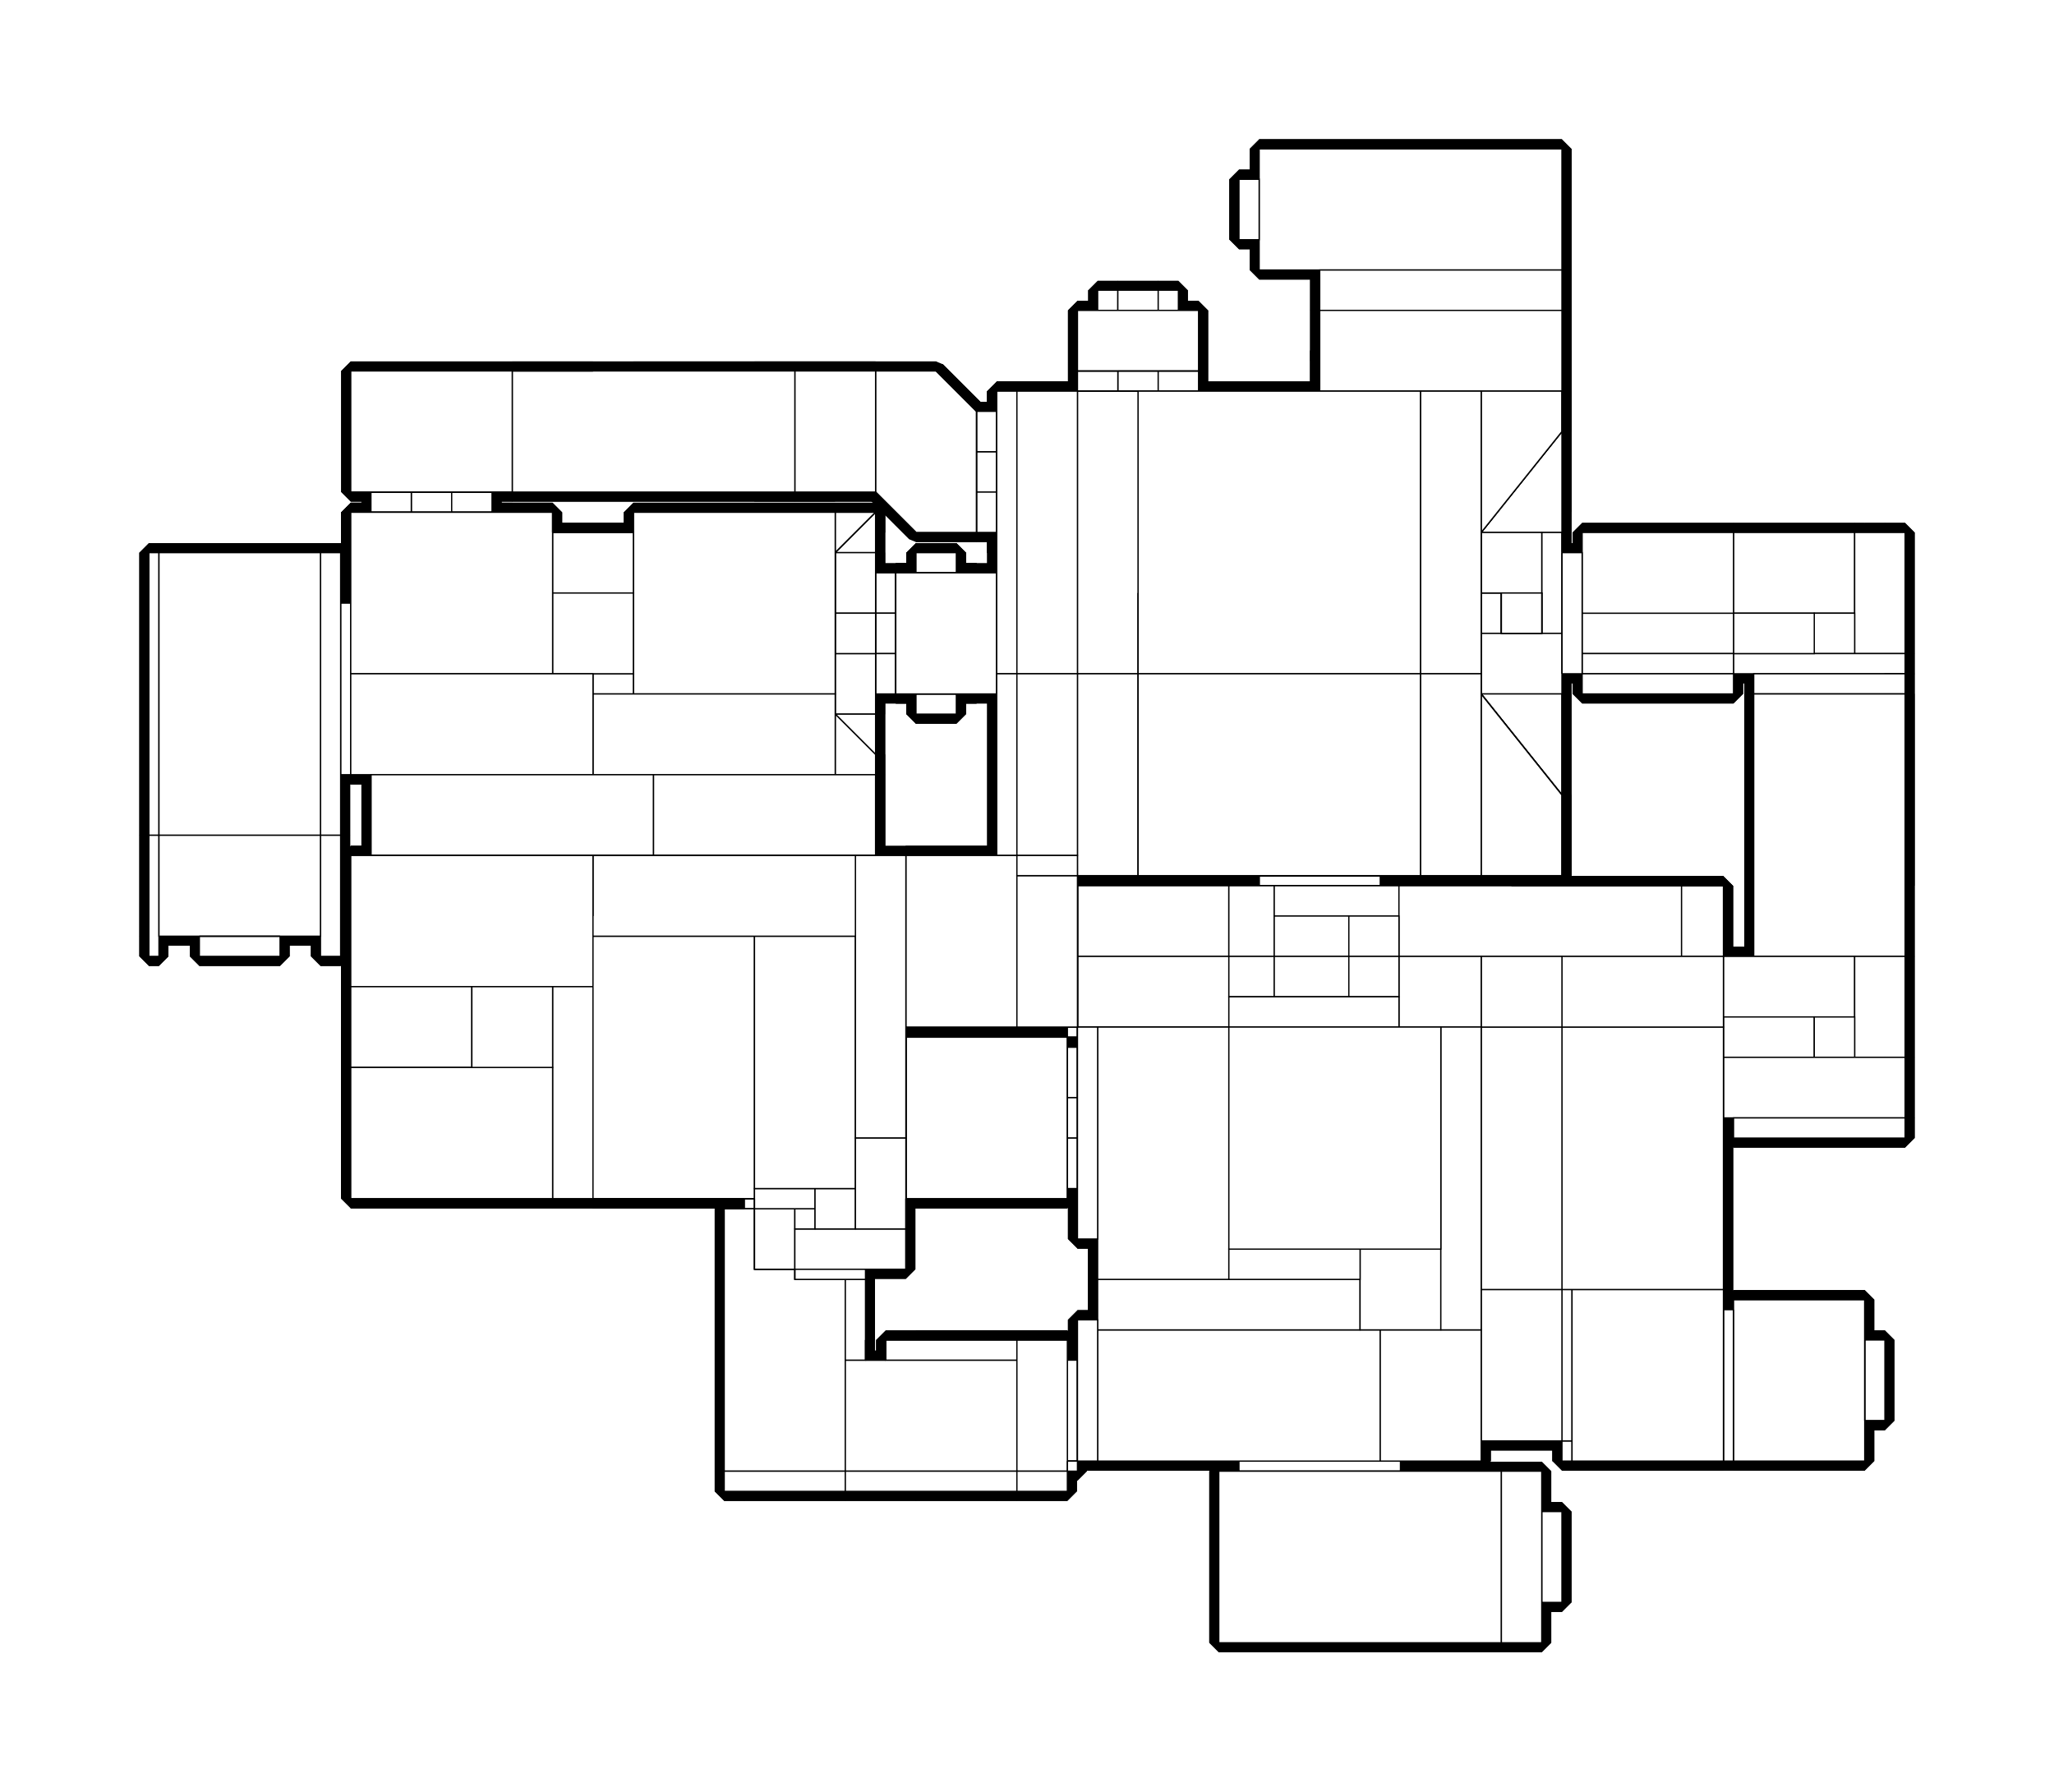 <?xml version="1.0" encoding="utf-8" ?>
<svg baseProfile="tiny" height="100%" version="1.2" viewBox="-1046.0 -470.0 1628.0 1420.0" width="100%" xmlns="http://www.w3.org/2000/svg" xmlns:ev="http://www.w3.org/2001/xml-events" xmlns:xlink="http://www.w3.org/1999/xlink"><defs><g id="bsp_ref"><polygon points="-328,408 -328,424 -336,424 -336,408" /><polygon points="-200,352 -200,360 -200,472 -200,480 -328,480 -328,432 -328,424 -328,408 -328,400 -328,352" /><polygon points="-200,480 -200,480 -328,480 -328,480" /><polygon points="144,832 176,832 176,832 144,832 -48,832 -48,832" /><polygon points="-256,696 -272,696 -272,696" /><polygon points="320,288 320,232 320,232 320,240 320,320 320,320" /><polygon points="32,688 -64,688 -192,688 -192,608 -192,576 -176.005,576 32,576" /><polygon points="47.995,576 128,576 128,672 128,688 64,688 32,688 32,576" /><polygon points="47.995,576 32,576 -176.005,576 -176.005,544 47.995,544" /><polygon points="128,544 128,552 128,576 47.995,576 47.995,544" /><polygon points="31.995,352 48,352 48,512 -176.005,512 -192,512 -192,480 -192,472 -192,360 -192,352" /><polygon points="-176.005,512 48,512 47.995,544 -176.005,544" /><polygon points="48,512 48,352 128,316.444 128,512 128,544 47.995,544" /><polygon points="192,672 128,672 128,576 128,552 192,552" /><polygon points="320,688 192,688 192,672 192,552 320,552" /><polygon points="128,316.444 192,288 320,288 320,320 320,512 128,512" /><polygon points="320,512 320,552 192,552 128,552 128,544 128,512" /><polygon points="320,288 192,288 192,280 192,232 320,232" /><polygon points="31.995,352 -192,352 -192,352 32,352" /><polygon points="192,280 192,288 192,288 192,280" /><polygon points="192,232 192,280 192,280 192,272 192,240 192,232" /><polygon points="-64,688 -64,696 -64.002,696 -64,688" /><polygon points="64,696 64,688 64,688 64,696" /><polygon points="-64,688 32,688 64,688 64,696 -64,696" /><polygon points="-200,472 -200,472 -200,360 -200,360" /><polygon points="-200,472 -200,472 -200,472 -200,480 -200,480 -200,480 -200,472" /><polygon points="-200,472 -200,360 -192,360 -192,472" /><polygon points="-256,608 -200,608 -192,608 -192,688 -192,696 -200,696 -256,696 -272,696 -272,608" /><polygon points="-200,592 -200,608 -256,608 -256,592" /><polygon points="-192,608 -200,608 -200,608 -192,608" /><polygon points="176,728 192,728 192,800 176,800" /><polygon points="192,800 192,728 192,728 192,800" /><polygon points="144,832 -48,832 -80.002,832 -80.002,696 -64,696 64,696 144,696" /><polygon points="176,696 176,728 176,800 176,832 144,832 144,696" /><polygon points="-200,696 -200,712 -256,712 -256,696" /><polygon points="-200,712 -200,712 -239.998,712 -320,712 -320,712 -256,712" /><polygon points="-272,608 -256,608 -272,608" /><polygon points="-272,608 -272,608 -288,608" /><polygon points="-272,608 -288,608 -320,608 -320,592 -256,592 -256,608" /><polygon points="-272,696 -272,696 -272,608 -272,608 -272,608 -272,696" /><polygon points="-272,696 -272,696 -288,696" /><polygon points="-288,696 -320,696 -320,696" /><polygon points="-320,608 -320,608 -288,608" /><polygon points="-288,608 -272,608 -272,696 -288,696 -320,696 -320,608" /><polygon points="-376,576 -376,576 -376,608" /><polygon points="-200,592 -200,592 -200,608 -200,608 -200,608 -200,592" /><polygon points="-344,592 -320,592 -320,608 -344,608" /><polygon points="-200,592 -200,592 -256,592 -320,592" /><polygon points="-360,608 -344,608 -320,608 -320,696 -376,696 -376,608" /><polygon points="-320,608 -320,608 -320,696 -320,696" /><polygon points="-456,608 -456,576 -456,576" /><polygon points="-456,608 -456,576 -376,576 -376,608 -376,696 -456,696" /><polygon points="-472,608 -456,608 -456,696 -472,696" /><polygon points="-472,696 -472,712 -472,712 -472,696" /><polygon points="-456,712 -320,712 -320,712 -376,712 -472,712 -472,712" /><polygon points="-376,696 -320,696 -320,712 -456,712 -456,696" /><polygon points="-456,696 -456,712 -472,712 -472,696" /><polygon points="-320,712 -320,696 -288,696 -272,696 -256,696 -256,712" /><polygon points="-376,544 -376,544 -376,576" /><polygon points="-376,576 -376,544 -360,544 -360,592 -360,608 -376,608" /><polygon points="-376,528 -456,528 -456,528 -376,528" /><polygon points="-456,576 -456,544 -456,544" /><polygon points="-456,528 -456,544 -456,544 -456,528" /><polygon points="-376,576 -376,576 -456,576 -456,576" /><polygon points="-456,544 -456,528 -376,528 -376,544 -376,576 -456,576" /><polygon points="-288,80 -272,80 -272,80 -288,80" /><polygon points="-320,-16 -288,-16 -272,-16 -272,80 -288,80 -320,80 -336,80 -336,-16" /><polygon points="-320,-32 -288,-32 -288,-16 -320,-16" /><polygon points="-320,80 -288,80 -288,96 -320,96" /><polygon points="-776,272 -776,192 -776,144 -776,144 -776,192 -776,288 -776,288" /><polygon points="-456,480 -456,480 -456,480 -544,480 -544,480" /><polygon points="-352,-48 -352,-64 -352,-64 -352,-48" /><polygon points="-336,80 -336,80 -320,80 -320,80 -336,80" /><polygon points="-336,-16 -336,-16 -336,80 -336,80" /><polygon points="-352,80 -352,-16 -336,-16 -336,80" /><polygon points="-752,8 -752,144 -760,144 -768,144 -768,8" /><polygon points="-648,8 -576,8 -576,144 -752,144 -752,8" /><polygon points="-648,-48 -648,8 -752,8 -768,8 -768,-64 -648,-64" /><polygon points="-648,-48 -608,-48 -576,-48 -576,8 -648,8" /><polygon points="-648,-64 -608,-64 -608,-48 -648,-48" /><polygon points="-576,8 -576,-48 -544,-48 -352,-48 -352,-32 -352,-16 -352,80 -352,96 -352,144 -576,144" /><polygon points="-352,-64 -352,-48 -544,-48 -544,-64" /><polygon points="-352,272 -352,232 -336,232 -336,344 -344,344 -352,344" /><polygon points="-336,232 -336,232 -336,344 -336,344" /><polygon points="-352,144 -352,232 -352,272 -376,272 -456,272 -544,272 -576,272 -576,144" /><polygon points="-576,144 -576,272 -752,272 -752,208 -752,144" /><polygon points="-752,272 -768,272 -768,208 -752,208" /><polygon points="-376,272 -352,272 -352,344 -352,480 -376,480" /><polygon points="-456,272 -376,272 -376,480 -456,480" /><polygon points="-544,480 -768,480 -768,272 -752,272 -576,272 -544,272" /><polygon points="-456,272 -456,480 -544,480 -544,272" /><polygon points="-376,544 -376,544 -376,528 -376,528" /><polygon points="-376,488 -376,488 -376,488 -360,488 -360,488" /><polygon points="-360,544 -360,544 -360,592 -360,592" /><polygon points="-360,488 -360,488 -360,544 -360,544" /><polygon points="-376,544 -376,528 -376,488 -360,488 -360,544" /><polygon points="-376,480 -376,488 -376,528 -456,528 -456,488 -456,480" /><polygon points="-472,488 -456,488 -456,528 -456,544 -472,544" /><polygon points="-456,480 -456,488 -456,488 -456,480" /><polygon points="-472,544 -456,544 -456,576 -456,608 -472,608" /><polygon points="-776,144 -768,144 -768,144 -768,144 -776,144" /><polygon points="-768,144 -776,144 -776,8 -768,8" /><polygon points="-792,288 -776,288 -776,288 -792,288" /><polygon points="-888,288 -824,288 -824,288 -888,288" /><polygon points="-928,288 -920,288 -920,288 -928,288" /><polygon points="-928,64 -928,192 -928,272 -928,288 -928,288 -928,192 -928,64" /><polygon points="-920,272 -888,272 -888,272 -888,272 -920,272" /><polygon points="-928,64 -928,-32 -776,-32 -776,8 -776,144 -776,192 -928,192" /><polygon points="-776,192 -776,272 -792,272 -824,272 -888,272 -920,272 -928,272 -928,192" /><polygon points="-776,272 -776,288 -792,288 -792,272" /><polygon points="-792,272 -792,288 -792,288 -792,272" /><polygon points="-824,272 -824,288 -888,288 -888,272" /><polygon points="-928,288 -928,272 -920,272 -920,288" /><polygon points="-920,288 -920,272 -920,272 -920,288" /><polygon points="-344,344 -344,344 -352,344 -352,344 -344,344" /><polygon points="-344,344 -344,344 -336,344 -336,344" /><polygon points="-288,344 -288,344 -328,344 -328,344" /><polygon points="-288,232 -288,232 -288,344 -288,344" /><polygon points="-336,232 -288,232 -288,344 -328,344 -336,344" /><polygon points="-192,360 -192,360 -192,352 -192,352 -192,352 -192,352 -192,360" /><polygon points="-200,480 -200,480 -200,480 -328,480 -328,480 -328,480" /><polygon points="-328,344 -328,344 -328,344 -344,344 -344,344 -344,344 -336,344 -328,344" /><polygon points="-328,344 -288,344 -239.998,344 -239.998,344 -239.998,344 -312,344 -328,344" /><polygon points="-239.998,344 -240,232 -240,232 -239.998,344" /><polygon points="-288,232 -240,232 -239.998,344 -288,344" /><polygon points="-328,480 -328,480 -328,432 -328,432 -328,480" /><polygon points="-200,352 -200,352 -200,352 -200,352 -200,360 -200,360 -200,360 -200,360 -200,352" /><polygon points="-200,472 -200,472 -192,472 -192,472" /><polygon points="-192,360 -192,360 -200,360 -200,360" /><polygon points="-200,360 -200,400 -192,400 -192,360" /><polygon points="-200,400 -200,432 -192,432 -192,400" /><polygon points="-192,432 -200,432 -200,472 -192,472" /><polygon points="-200,352 -200,352 -328,352 -328,352" /><polygon points="-192,608 -192,608 -192,576 -192,576 -192,608" /><polygon points="-192,688 -192,688 -192,696 -192,696 -192,688" /><polygon points="-64,688 -64,688 -192,688 -192,688 -192,688 -64,688" /><polygon points="320,320 320,344 320,352 320,552 320,552 320,512 320,320" /><polygon points="320,552 320,352 320.003,352 320,464 320,552" /><polygon points="320,552 320,552 320,688 320,688 320,552" /><polygon points="320,232 320,232 192,232 192,232" /><polygon points="32,352 -192,352 -192,352 -192,352 32,352" /><polygon points="256,352 48,352 32,352 32,352 256.001,352" /><polygon points="48,352 48,352 31.995,352 32,352" /><polygon points="240,240 240,272 272,272 272,240" /><polygon points="272,272 240,272 192,272 192,280 192,288 272,288" /><polygon points="192,240 240,240 272,240 320,240 320,232 192,232" /><polygon points="272,344 66,344 48,352 256,352 272,352" /><polygon points="320,352 320,344 272,344 272,352" /><polygon points="320,320 320,240 272,240 272,272 272,288 272,344 320,344" /><polygon points="272,344 272,288 192,288 66,344" /><polygon points="192,272 240,272 240,240 192,240" /><polygon points="66,344 192,288 192,288 128,316.444 48,352 48,352" /><polygon points="-64.002,696 64,696 64,688 -64,688" /><polygon points="-200,352 -200,344 -192,344 -192,352" /><polygon points="-192,688 -192,608 -200,608 -200,688" /><polygon points="-192,352 -192,352 -192,344 -192,344" /><polygon points="-192,344 -192,344 -200,344 -200,344" /><polygon points="-200,344 -239.998,344 -240,232 -192,232 -192,344" /><polygon points="-192,232 -240,232 -239.998,232 -208.006,232 -192,232" /><polygon points="-240,232 -240,232 -288,232 -288,232 -239.998,232" /><polygon points="-200,344 -200,344 -200,352 -200,352" /><polygon points="-192,352 -192,344 -200,344 -200,352" /><polygon points="-200,352 -200,352 -192,352 -192,352" /><polygon points="-352,-48 -352,-48 -352,-48 -352,-32 -352,-32 -352,-32 -352,-48" /><polygon points="464,-48 464,-48 464,8 464,8" /><polygon points="-48,832 -80.002,832 -80.002,832 -48,832" /><polygon points="144,696 176,696 176,696 144,696 64,696 64,696 64,696" /><polygon points="64,696 64,696 -64.002,696 -64.002,696" /><polygon points="-200,696 -200,696 -192,696 -192,696" /><polygon points="-80.002,696 -64.002,696 -64.002,696 -64,696 -80.002,696" /><polygon points="32,-224 32,-224 96,-224 96,-224" /><polygon points="-192,344 -192,344 -192,232 -192,232" /><polygon points="-192,480 -192,472 -192,472 -192,472 -192,480" /><polygon points="-192,360 -192,360 -192,400 -192,400" /><polygon points="-192,400 -192,400 -192,432 -192,432" /><polygon points="-192,432 -192,432 -192,472 -192,472" /><polygon points="-192,512 -192,480 -192,480 -192,512" /><polygon points="-192,608 -192,608 -192,688 -192,688" /><polygon points="31.995,688 -64,688 -64,688 64,688 64,688" /><polygon points="128,688 64,688 64,688 64,688 128,688" /><polygon points="192,688 192,688 320,688 320,688" /><polygon points="32,352 -192,352 -192,344 32,344" /><polygon points="256.001,352 32,352 32,344 256.001,344" /><polygon points="320.003,344 320.003,352 256.001,352 256.001,344" /><polygon points="32,344 -192,344 -192,232 -64,232 -48,232 32,232" /><polygon points="256.001,344 32,344 32,232 48,232 64,232 256,232" /><polygon points="288,232 320,232 320,288 320,294.5 320.003,344 256.001,344 256,232" /><polygon points="-96.001,-160 -96.001,32 -192,32 -192,-159.999" /><polygon points="-192,32 -96.001,32 -96.001,64 -96.001,224 -192,224" /><polygon points="-48,224 48,224 48,232 32,232 -48,232" /><polygon points="-176,-224 -112,-224 -96,-224 -96,-176 -96.001,-160 -192,-159.999 -192,-176 -192,-224" /><polygon points="128,-160 0,-160 0,-192 32,-224 96,-224 128,-192" /><polygon points="328,64 328,80 208,80 208,64" /><polygon points="208,-32 360,-32 360,64 344,64 328,64 208,64 192,64 192,-32" /><polygon points="360,64 360,-32 448,-32 448,63.998 448,96 360,96" /><polygon points="432,-48 448,-48 448,-32 360,-32 208,-32 208,-48" /><polygon points="448,-32 448,-48 464,-48 464,8 464,64 448,63.998" /><polygon points="-96.001,64 -96.001,32 -96.001,-160 -80.002,-160 0,-160 128,-160 127.999,64" /><polygon points="127.999,224 64,224 48,224 -48,224 -64,224 -96.001,224 -96.001,64 127.999,64" /><polygon points="192,-160 192,-64 192,-48 192,-32 192,64 127.999,64 128,-160" /><polygon points="192,64 192,80 192,224 127.999,224 127.999,64" /><polygon points="128,-192 192,-192 192,-184 192,-160 128,-160" /><polygon points="-80.002,-160 -80.002,-160 0,-160 0,-160 0,-160 0,-160" /><polygon points="0,-160 0,-160 0,-184 0,-192 0,-192" /><polygon points="192,-184 192,-184 192,-184 192,-160 192,-160" /><polygon points="192,-184 192,-192 192,-192 192,-184" /><polygon points="0,-192 0,-192 32,-224 32,-224" /><polygon points="432,-48 208,-48 208,-48 328,-48 424,-48 432,-48" /><polygon points="328,64 328,64 328,80 328,80" /><polygon points="360,64 360,96 360,96" /><polygon points="448,63.998 448,96 448,96" /><polygon points="127.999,224 192,224 192,224 64,224 64,224" /><polygon points="328,80 328,80 208,80 208,80" /><polygon points="288,232 256,232 64,232 64,232 152,232 288,232" /><polygon points="320,294.5 320,288 320,288 320,294.5" /><polygon points="320.003,352 320.003,344 320,294.5 320,294.5 320,294.5 320,392 320,464 320,464" /><polygon points="-176,512 -192,512 -192,512 -176.005,512" /><polygon points="320.003,352 320,352 272,352 256,352 256.001,352" /><polygon points="128,688 128,688 128,672 128,672" /><polygon points="192,672 192,672 192,688 192,688" /><polygon points="128,672 128,672 192,672 192,672" /><polygon points="-176,512 -176.005,512 -176.005,576 -176,576" /><polygon points="-192,576 -176,576 -176.005,576 -192,576" /><polygon points="-352,-48 -352,-48 -352,-64 -352,-64" /><polygon points="-192,32 -208.006,15.991 -208.006,-160 -192,-159.999" /><polygon points="-239.998,-160 -208.006,-160 -208.006,15.991 -239.998,-16" /><polygon points="-256,-48 -256,-144 -256,-160 -239.998,-160 -239.998,-16 -256,-32" /><polygon points="-192,32 -192,32 -256,-32 -256,-32" /><polygon points="-256,-48 -256,-48 -272,-48 -272,-48" /><polygon points="-304,-48 -272,-48 -272,-48 -272,-48 -320,-48 -320,-48" /><polygon points="-352,-80 -352,-176 -304,-176 -304,-144 -304,-48 -320,-48" /><polygon points="-272,-48 -304,-48 -304,-144 -272,-144 -256,-144 -256,-48" /><polygon points="-304,-176 -272,-144 -304,-144" /><polygon points="-200,344 -200,344 -208.006,344 -239.998,344 -239.998,344 -239.998,344 -200,344" /><polygon points="-200,344 -200,344 -192,344 -192,344" /><polygon points="-288,232 -336,232 -336,232 -336,232 -328,232 -312,232 -239.998,232 -239.998,232" /><polygon points="-336,232 -288,232 -288,232 -288,232 -336,232" /><polygon points="-200,400 -200,400 -200,360 -200,360" /><polygon points="-200,432 -200,432 -200,400 -200,400" /><polygon points="-200,472 -200,472 -200,432 -200,432" /><polygon points="-200,688 -200,688 -200,608 -200,608" /><polygon points="-200,608 -200,592 -200,592 -200,688 -200,688" /><polygon points="-200,688 -200,696 -192,696 -192,688" /><polygon points="-192,688 -192,688 -200,688 -200,688" /><polygon points="-80.002,696 -80.002,696 -80.002,832 -80.002,832" /><polygon points="176,832 176,832 176,800 176,800" /><polygon points="176,728 176,728 176,696 176,696" /><polygon points="176,800 176,800 192,800 192,800" /><polygon points="192,728 192,728 176,728 176,728" /><polygon points="176,800 192,800 192,728 176,728" /><polygon points="144,696 64,696 -64.002,696 -80.002,696 -80.002,832 -48,832 144,832" /><polygon points="176,832 176,800 176,728 176,696 144,696 144,832" /><polygon points="-200,696 -200,696 -200,712 -200,712 -200,696" /><polygon points="344,80 344,64 360,64 360,96 360,128 360,160 360,192 360,224 360,256 360,288 344,288" /><polygon points="-320,96 -320,96 -288,96 -288,96" /><polygon points="448,96 448,128 448,128" /><polygon points="360,96 360,96 448,96 448,96" /><polygon points="448,96 448,128 360,128 360,96" /><polygon points="-352,-176 -352,-176 -352,-176 -352,-176 -304,-176 -304,-176 -352,-176" /><polygon points="-352,-176 -352,-176 -352,-80 -352,-80" /><polygon points="-272,80 -272,80 -288,80 -288,80" /><polygon points="-320,80 -320,80 -336,80 -336,80 -336,80 -336,80" /><polygon points="-320,-16 -320,-16 -336,-16 -336,-16 -336,-16" /><polygon points="-272,-16 -272,-16 -288,-16 -288,-16" /><polygon points="-288,-32 -288,-32 -320,-32 -320,-32" /><polygon points="-288,-16 -288,-16 -288,-32 -288,-32" /><polygon points="-320,-32 -320,-32 -320,-16 -320,-16" /><polygon points="-272,80 -272,80 -272,-16 -272,-16" /><polygon points="-288,96 -288,96 -288,96 -288,80 -288,80" /><polygon points="-320,80 -320,80 -320,96 -320,96 -320,96" /><polygon points="-288,96 -288,96 -320,96 -320,96 -320,96 -288,96" /><polygon points="-352,-176 -352,-80 -384,-80 -448,-80 -448,-176" /><polygon points="360,128 360,128 448,128 448,128" /><polygon points="360,128 360,96 360,128" /><polygon points="448,128 448,160 448,160" /><polygon points="448,128 448,160 360,160 360,128" /><polygon points="-352,-176 -352,-176 -448,-176 -448,-176" /><polygon points="-352,-16 -352,-32 -352,-32 -352,15.999 -352,15.999" /><polygon points="-352,80 -352,48.001 -352,48.001 -352,96 -352,96" /><polygon points="-352,-32 -352,-16 -352,-16 -352,-32" /><polygon points="-352,96 -352,96 -352,144 -352,144 -352,96" /><polygon points="-352,80 -352,96 -352,96 -352,80" /><polygon points="-352,80 -352,80 -336,80 -336,80 -336,80" /><polygon points="-352,-16 -336,-16 -336,-16 -336,-16 -352,-16" /><polygon points="-336,-16 -336,-16 -336,-16 -320,-16 -320,-16 -336,-16" /><polygon points="-336,-16 -336,15.999 -336,15.999 -336,-16" /><polygon points="-352,-16 -352,15.999 -336,15.999 -336,-16" /><polygon points="-352,15.999 -352,48.001 -336,48.001 -336,15.999" /><polygon points="-336,48.001 -352,48.001 -352,80 -336,80" /><polygon points="-384,-80 -448,-80 -448,-80 -384,-80" /><polygon points="-448,-176 -448,-176 -448,-80 -448,-80" /><polygon points="-544,-80 -544,-176 -448,-176 -448,-80" /><polygon points="-824,272 -824,272 -792,272 -792,272 -824,272" /><polygon points="-824,288 -824,288 -824,272 -824,272" /><polygon points="-888,272 -888,272 -888,288 -888,288" /><polygon points="-824,272 -888,272 -888,288 -824,288" /><polygon points="192,-192 128,-192 128,-184 192,-184" /><polygon points="32,-224 32,-216 96,-216 96,-224" /><polygon points="96,-224 96,-216 128,-184 128,-192" /><polygon points="32,-216 32,-224 0,-192 0,-184" /><polygon points="192,-192 192,-192 128,-192 128,-192" /><polygon points="128,-192 128,-192 96,-224 96,-224" /><polygon points="-768,-64 -768,-64 -768,8 -768,8" /><polygon points="360,160 360,128 360,160" /><polygon points="448,160 448,192 448,192" /><polygon points="360,160 360,160 448,160 448,160" /><polygon points="448,160 448,192 360,192 360,160" /><polygon points="-576,-176 -640,-176 -640,-176 -576,-176" /><polygon points="-352,-176 -352,-176 -448,-176 -544,-176 -544,-176" /><polygon points="-768,144 -768,144 -760,144 -760,144" /><polygon points="-760,144 -760,144 -752,144 -752,144 -760,144" /><polygon points="-656,-64 -648,-64 -640,-64 -608,-64 -608,-64 -648,-64 -768,-64 -768,-64" /><polygon points="-544,-80 -544,-80 -640,-80 -640,-80 -640,-80" /><polygon points="-576,-176 -544,-176 -544,-80 -640,-80 -640,-176" /><polygon points="-544,-176 -544,-176 -544,-80 -544,-80" /><polygon points="-608,-64 -608,-64 -608,-48 -608,-48 -608,-64" /><polygon points="-648,64 -656,64 -768,144 -760,144" /><polygon points="-656,64 -768,64 -768,144" /><polygon points="-648,-64 -656,-64 -656,64 -648,64" /><polygon points="-656,-64 -768,-64 -768,8 -768,64 -656,64" /><polygon points="-768,8 -768,8 -776,8 -776,8 -768,8" /><polygon points="-376,488 -376,488 -376,480 -376,480" /><polygon points="-456,488 -456,488 -376,488 -376,488" /><polygon points="-456,480 -456,488 -376,488 -376,480" /><polygon points="-776,-32 -776,8 -776,8 -776,-32" /><polygon points="0,-256 0,-256 -48,-256 -48,-256" /><polygon points="-48,-280 -48,-256 -48,-256 -48,-256 -48,-280" /><polygon points="192,-352 192,-352 192,-256 192,-256" /><polygon points="192,-352 192,-256 0,-256 -48,-256 -48,-280 -48,-328 -48,-352" /><polygon points="-48,-280 -64,-280 -64,-328 -48,-328" /><polygon points="-768,144 -768,144 -768,64 -768,8 -768,8" /><polygon points="-768,352 -768,344 -768,208 -768,208 -768,272 -768,480 -768,480" /><polygon points="192,-256 192,-224 96,-224 32,-224 0,-224 0,-256" /><polygon points="0,-192 0,-184 0,-160 0,-160 0,-168 0,-224 0,-224" /><polygon points="0,-184 0,-184 0,-160 0,-160" /><polygon points="32,-216 32,-224 96,-224 96,-216" /><polygon points="96,-216 96,-224 128,-192 128,-184" /><polygon points="32,-224 32,-216 0,-184 0,-192" /><polygon points="32,-224 0,-192 0,-224" /><polygon points="128,-184 128,-192 192,-192 192,-184" /><polygon points="192,-224 192,-192 128,-192 96,-224" /><polygon points="192,-184 192,-184 128,-184 128,-184" /><polygon points="96,-216 96,-216 32,-216 32,-216" /><polygon points="32,-216 32,-216 0,-184 0,-184" /><polygon points="128,-184 128,-184 96,-216 96,-216" /><polygon points="192,-160 192,-64 192,-64 192,-160" /><polygon points="192,-64 192,-64 192,-48 192,-48 192,-64" /><polygon points="360,192 360,192 448,192 448,192" /><polygon points="360,192 360,160 360,192" /><polygon points="448,192 448,224 448,224" /><polygon points="448,192 448,224 360,224 360,192" /><polygon points="-576,-176 -576,-176 -416,-176 -352,-176 -352,-176 -544,-176 -576,-176" /><polygon points="-400,480 -456,480 -456,480 -376,480 -376,480" /><polygon points="-544,480 -576,480 -768,480 -768,480 -544,480" /><polygon points="-352,480 -376,480 -376,480 -376,480 -352,480" /><polygon points="-352,96 -352,48.001 -352,15.999 -352,-32 -352,-48 -352,-64 -352,-64 -352,-32 -352,16 -352,48 -352,96 -352,128 -352,144 -352,144" /><polygon points="-352,-64 -352,-48 -352,-48 -352,-64" /><polygon points="-352,48.001 -352,48.001 -352,15.999 -352,15.999" /><polygon points="-336,15.999 -336,15.999 -336,48.001 -336,48.001" /><polygon points="-336,48.001 -336,48.001 -336,80 -336,80" /><polygon points="-640,-64 -640,-64 -648,-64 -648,-64" /><polygon points="-640,-64 -608,-64 -608,-64 -640,-64" /><polygon points="-352,-64 -352,-64 -352,-64 -352,-64 -544,-64 -544,-64" /><polygon points="-640,-176 -640,-176 -640,-80 -640,-80" /><polygon points="-656,-64 -752.002,-64 -752,-80 -656,-80" /><polygon points="-640,-176 -640,-80 -656,-80 -752,-80 -768,-80 -768,-176" /><polygon points="-656,-80 -656,-80 -656,-64 -656,-64" /><polygon points="-656,64 -648,64 -760,144 -768,144" /><polygon points="-768,8 -768,-64 -752.002,-64 -656,-64 -656,64 -768,144" /><polygon points="-656,-64 -648,-64 -648,64 -656,64" /><polygon points="-544,-48 -544,-64 -544,-64 -544,-48" /><polygon points="-648,-64 -648,-64 -648,64 -648,64" /><polygon points="-544,-48 -544,-48 -576,-48 -608,-48 -608,-48" /><polygon points="-648,64 -648,64 -760,144 -760,144" /><polygon points="-352,344 -352,352 -352,400 -352,480 -352,480 -352,344" /><polygon points="-352,144 -352,224 -352,232 -352,232 -352,144" /><polygon points="-344,344 -344,344 -352,344 -352,344" /><polygon points="-352,232 -336,232 -336,232 -336,232 -336,232 -352,232" /><polygon points="-543.998,344 -768,344 -768,352 -576,352 -543.998,352" /><polygon points="-352,352 -352,344 -543.998,344 -543.998,352" /><polygon points="-432,400 -400,400 -352,400 -352,352 -543.998,352 -576,352 -576,400" /><polygon points="-376,480 -352,480 -352,400 -400,400 -400,432 -400,480" /><polygon points="-576,432 -432,432 -432,400 -576,400" /><polygon points="-400,432 -432,432 -576,432 -576,480 -544,480 -456,480 -400,480" /><polygon points="-432,400 -432,432 -400,432 -400,400" /><polygon points="-576,432 -576,400 -576,352 -768,352 -768,480 -576,480" /><polygon points="-752,144 -752,144 -752,208 -752,208" /><polygon points="-752,208 -752,208 -768,208 -768,208" /><polygon points="-472,544 -472,544 -472,608 -472,696 -472,696" /><polygon points="-472,488 -472,488 -472,544 -472,544" /><polygon points="-376,608 -376,488 -456,488 -472,488 -472,544 -472,696 -376,696" /><polygon points="-239.998,696 -239.998,608 -344,608 -360,608 -376,608 -376,696" /><polygon points="-360,592 -360,544 -360,488 -376,488 -376,608 -360,608" /><polygon points="-239.998,592 -344,592 -344,608 -239.998,608" /><polygon points="-200,688 -200,592 -239.998,592 -239.998,608 -239.998,696 -200,696" /><polygon points="-200,688 -200,696 -200,696 -200,688" /><polygon points="-360,608 -344,608 -344,608 -360,608" /><polygon points="-344,608 -344,592 -344,592 -344,608" /><polygon points="-239.998,592 -200,592 -200,592 -200,592 -320,592 -344,592 -344,592" /><polygon points="-360,592 -360,608 -360,608 -360,592" /><polygon points="-472,488 -456,488 -456,488 -456,488 -472,488" /><polygon points="-472,696 -472,712 -376,712 -376,696" /><polygon points="-320,712 -239.998,712 -239.998,696 -376,696 -376,712" /><polygon points="-239.998,696 -239.998,712 -200,712 -200,696" /><polygon points="-768,8 -776,8 -776,144 -768,144" /><polygon points="-920,-32 -792,-32 -776,-32 -776,-32 -928,-32 -928,-32" /><polygon points="-928,-32 -928,-32 -928,64 -928,64" /><polygon points="-776,144 -776,8 -776,-32 -792,-32 -792,192 -776,192" /><polygon points="-792,192 -792,272 -792,288 -776,288 -776,192" /><polygon points="-920,-32 -928,-32 -928,64 -928,192 -920,192" /><polygon points="-928,192 -928,288 -920,288 -920,272 -920,192" /><polygon points="-792,-32 -920,-32 -920,192 -792,192" /><polygon points="-920,192 -920,272 -888,272 -824,272 -792,272 -792,192" /><polygon points="-888,272 -888,272 -824,272 -824,272" /><polygon points="-328,408 -328,352 -328,352 -328,408" /><polygon points="-200,352 -328,352 -328,480 -200,480" /><polygon points="-336,408 -336,424 -328,424 -328,408" /><polygon points="-768,256 -768,208 -768,208 -768,344 -768,344" /><polygon points="-768,256 -768,344 -768,352 -768,480 -768,480 -768,256" /><polygon points="360,224 360,192 360,224" /><polygon points="360,224 360,256 360,256" /><polygon points="448,224 448,256 448,256" /><polygon points="360,224 360,224 448,224 448,224" /><polygon points="360,224 448,224 448,256 360,256" /><polygon points="-352,480 -344,480 -328,480 -328,480 -328,480 -448,480 -544,480 -544,480" /><polygon points="-312,344 -328,344 -328,344 -312,344" /><polygon points="-312,232 -312,232 -256,232 -239.998,232 -239.998,232" /><polygon points="-312,232 -328,232 -328,344 -312,344" /><polygon points="-328,232 -328,232 -328,232 -328,272 -328,344 -328,344 -328,344" /><polygon points="-328,432 -328,424 -328,424 -328,432" /><polygon points="-328,408 -328,400 -328,400 -328,408" /><polygon points="-328,400 -328,352 -328,352 -328,352 -328,400" /><polygon points="-328,352 -328,400 -328,408 -336,408 -344,408 -344,352 -344,344 -328,344" /><polygon points="-344,352 -344,408 -344,424 -344,480 -352,480 -352,352" /><polygon points="-344,344 -344,352 -352,352 -352,344" /><polygon points="-344,424 -336,424 -328,424 -328,432 -328,480 -344,480" /><polygon points="-344,424 -344,408 -336,408 -336,424" /><polygon points="-328,424 -336,424 -336,424 -328,424" /><polygon points="-336,408 -328,408 -328,408 -336,408" /><polygon points="-336,424 -336,408 -336,408 -336,424" /><polygon points="-543.998,344 -768,344 -768,344 -543.998,344" /><polygon points="-352,344 -543.998,344 -543.998,344 -352,344" /><polygon points="-768,208 -768,208 -752,208 -752,208 -768,208" /><polygon points="-543.998,352 -768,352 -768,344 -543.998,344" /><polygon points="-352,352 -543.998,352 -543.998,344 -352,344" /><polygon points="-544,480 -768,480 -768,352 -543.998,352" /><polygon points="-352,480 -544,480 -543.998,352 -352,352" /><polygon points="-328,480 -328,480 -328,424 -328,424" /><polygon points="-200,480 -200,480 -328,480 -328,480" /><polygon points="-200,352 -200,352 -200,480 -200,480" /><polygon points="-328,352 -328,352 -200,352 -200,352" /><polygon points="-328,480 -328,352 -200,352 -200,480" /><polygon points="-328,424 -328,424 -336,424 -336,424" /><polygon points="-336,408 -336,408 -328,408 -328,408" /><polygon points="-336,424 -336,424 -336,408 -336,408" /><polygon points="-328,408 -328,424 -336,424 -336,408" /><polygon points="320,688 312,688 200,688 192,688 192,688 320,688" /><polygon points="320,288 320,288 320,232 320,232 320,288" /><polygon points="192,688 192,688 192,672 192,672 192,688" /><polygon points="192,392 192,392 192,592 192,592" /><polygon points="320,688 200,592 192,592 312,688" /><polygon points="200,392 192,392 192,592 200,592" /><polygon points="320,294.5 320,288 192,392 200,392" /><polygon points="-352,144 -352,128 -352,128 -352,144" /><polygon points="-384,48 -384,48 -384,96 -384,96" /><polygon points="-352,-64 -384,-32 -352,-32" /><polygon points="-352,-32 -384,-32 -384,16 -352,16" /><polygon points="-352,48 -384,48 -384,96 -352,96" /><polygon points="-352,16 -384,16 -384,48 -352,48" /><polygon points="-352,96 -384,96 -352,128" /><polygon points="-352,224 -352,224 -352,232 -352,232 -352,224" /><polygon points="-352,144 -352,224 -352,224 -352,144" /><polygon points="464,232 464,232 464,288 464,288 464,232" /><polygon points="464,8 464,48 464,64 464,80 464,232 464,232 464,64 464,8" /><polygon points="464,80 464,80 464,232 464,232" /><polygon points="-112,-224 -96.001,-224 -96,-224 -112,-224" /><polygon points="-176,-224 -176,-224 -192,-224 -192.005,-224" /><polygon points="-112,-224 -112,-224 -112,-240 -112,-240" /><polygon points="-176,-240 -176,-240 -176,-224 -176,-224" /><polygon points="-160.001,-224 -159.996,-240 -176,-240 -176,-224" /><polygon points="-128,-224 -128.004,-240 -159.996,-240 -160.001,-224" /><polygon points="-112,-240 -128.004,-240 -128,-224 -112,-224" /><polygon points="-192,-175.998 -192,-176 -192,-159.999 -192,-159.999" /><polygon points="-96,-176 -96.001,-160 -96.001,-160 -96,-176" /><polygon points="-96.001,-224 -96.001,-224 -96,-176 -96,-176 -96,-176 -96,-224" /><polygon points="-128.004,-176 -160.001,-176 -160.001,-160 -128,-160" /><polygon points="-192,-159.999 -160.001,-160 -160.001,-176 -192,-175.998" /><polygon points="-96,-176 -128.004,-176 -128,-160 -96.001,-160" /><polygon points="464,-48 464,-48 448,-48 432,-48 432,-48" /><polygon points="360,288 448,288 448,288 360,288" /><polygon points="328,64 328,64 344,64 344,64" /><polygon points="424,-48 328,-48 328,16 392,16 424,16" /><polygon points="432,-48 424,-48 424,16 424,48 464,48 464,8 464,-48" /><polygon points="424,16 392,16 392,48 424,48" /><polygon points="344,64 464,64 464,48 424,48 392,48 328,48 328,64" /><polygon points="328,48 392,48 392,16 328,16" /><polygon points="344,64 344,64 344,80 344,80" /><polygon points="448,256 448,224 448,192 448,160 448,128 448,96 448,63.998 464,64 464,232 464,288 448,288" /><polygon points="344,64 344,80 464,80 464,64" /><polygon points="344,80 344,80 464,80 464,80" /><polygon points="448,256 448,288 360,288 360,256" /><polygon points="360,288 360,288 360,256" /><polygon points="448,256 448,288 448,288" /><polygon points="360,256 360,256 448,256 448,256" /><polygon points="-48,224 -48,224 -64,224 -64,224 -48,224" /><polygon points="208,-48 208,-48 208,-32 208,-32" /><polygon points="208,64 208,64 208,80 208,80" /><polygon points="208,48 328,48 328,16 208,16" /><polygon points="328,48 208,48 208,64 328,64" /><polygon points="208,64 208,80 328,80 328,64" /><polygon points="328,-48 208,-48 208,-32 208,16 328,16" /><polygon points="208,-32 208,-32 192,-32 192,-32" /><polygon points="192,64 192,64 208,64 208,64" /><polygon points="192,-32 192,64 208,64 208,48 208,16 208,-32" /><polygon points="192,64 192,64 192,80 192,80 192,64" /><polygon points="48,232 48,232 48,224 48,224" /><polygon points="48,224 -48,224 -48,232 48,232" /><polygon points="-48,224 -48,224 -48,232 -48,232" /><polygon points="320,464 320,592 320,688 320,688 320,688 320,552 320,464" /><polygon points="320,294.5 320,294.5 200,392 200,392" /><polygon points="320,288 320,288 192,392 192,392 320,288" /><polygon points="200,392 200,392 200,592 200,592" /><polygon points="320,464 320,392 200,392 200,592 320,592" /><polygon points="320,294.5 200,392 320,392" /><polygon points="200,592 320,688 320,592" /><polygon points="200,592 200,592 320,688 320,688" /><polygon points="-256,-144 -256,-144 -256,-160 -256,-160 -256,-144" /><polygon points="-272,-144 -256,-144 -256,-144 -272,-144" /><polygon points="-256,-112 -272,-112 -272,-80 -256,-80" /><polygon points="-256,-80 -272,-80 -272,-48 -256,-48" /><polygon points="-272,-144 -272,-112 -256,-112 -256,-144" /><polygon points="344,80 344,80 344,80 344,288 344,288" /><polygon points="-192,232 -192.005,232 -72,232 -64,232 -64,232 -192,232" /><polygon points="-384,48 -384,16 -384,-32 -384,-32 -384,80 -384,96 -384,96" /><polygon points="-384,16 -384,16 -384,-32 -384,-32" /><polygon points="-384,48 -384,48 -384,16 -384,16" /><polygon points="-384,96 -384,96 -352,128 -352,128 -352,128 -384,96" /><polygon points="-208.006,344 -208.006,344 -239.998,344 -239.998,344" /><polygon points="-200,344 -200,344 -192,344 -192,344" /><polygon points="-239.998,344 -239.998,344 -312,344 -312,344 -312,344 -239.998,344" /><polygon points="-192,232 -192,232 -208.006,232 -208.006,232" /><polygon points="-208.006,232 -208.006,344 -200,344 -192,344 -192,232" /><polygon points="464,416 464,288 464,288 464,368 464,416 464,432 464,432" /><polygon points="200,688 200,688 192,688 192,688 200,688" /><polygon points="312,688 200,688 200,688 312,688" /><polygon points="432,688 432,688 328,688 320,688 320,688" /><polygon points="448,288 464,288 464,416 448,415.998" /><polygon points="320,288 328,288 200,392 192,392" /><polygon points="328,288 328,392 320,392 200,392" /><polygon points="328,392 328,288 344,288 360,288 448,288 448,415.998 328,416" /><polygon points="328,432 328,416 448,415.998 464,416 464,432" /><polygon points="320,392 328,392 328,416 320,416" /><polygon points="200,392 320,392 320,416 320,568 320,592 200,592" /><polygon points="192,392 200,392 200,592 192,592" /><polygon points="432,592 448,592 448,656 432,656" /><polygon points="320,592 320,568 328,568 432,568 432,592 432,656 432,688 320,688" /><polygon points="328,560 432,560 432,568 328,568" /><polygon points="320,688 200,592 320,592" /><polygon points="200,592 320,688 312,688 192,592" /><polygon points="320,416 320,416 320,416 320,552 320,568 320,568 320,568" /><polygon points="312,688 312,688 192,592 192,592" /><polygon points="192,-352 192,-352 -48,-352 -48,-352" /><polygon points="0,-256 0,-256 -48,-256 -48,-256" /><polygon points="192,-352 192,-352 192,-256 192,-256" /><polygon points="-64,-280 -64,-328 -64,-328 -64,-280" /><polygon points="-64,-328 -64,-280 -64,-280 -64,-328" /><polygon points="-96.001,-224 -96.001,-224 -112,-224 -128,-224 -128,-224" /><polygon points="-128,-224 -128,-224 -160.001,-224 -160.001,-224" /><polygon points="-160.001,-224 -160.001,-224 -176,-224 -192.005,-224 -192.005,-224" /><polygon points="0,-224 0,-256 0,-256 0,-224" /><polygon points="192,-256 192,-224 192,-224 192,-256" /><polygon points="-192,-176 -192.005,-224 -192.005,-224 -192,-224 -192,-176" /><polygon points="-192,224 -192,32 -192,32 -192,224" /><polygon points="-96.001,-160 -96.001,-160 -128,-160 -128,-160" /><polygon points="-128,-160 -128,-160 -160.001,-160 -159.996,-160" /><polygon points="-159.996,-160 -160.001,-160 -192,-159.999 -192.005,-160" /><polygon points="-80.002,-160 -80.002,-160 -96.001,-160 -96.001,-160 -96.001,-160" /><polygon points="0,-224 0,-168 0,-168 0,-224" /><polygon points="192,-224 192,-160 192,-160 192,-184 192,-192 192,-224" /><polygon points="-160.001,-176 -128,-176 -96,-176 -96.001,-224 -128,-224 -160.001,-224 -192.005,-224 -192,-176" /><polygon points="-192,-176 -192,-175.998 -160.001,-176 -160.001,-176" /><polygon points="-160.001,-176 -160.001,-176 -128.004,-176 -128,-176" /><polygon points="-128,-176 -128.004,-176 -96,-176 -96,-176" /><polygon points="192,-160 192,-128 192,-64 192,-64 192,-160" /><polygon points="192,-64 192,-128 128,-48 176,-48 192,-48" /><polygon points="192,-128 192,-128 128,-48 128,-48" /><polygon points="-72,224 -72,224 -72,224 -144,224 -192,224 -192,224" /><polygon points="-48,224 -48,224 48,224 48,224" /><polygon points="-64,224 -72,224 -192,224 -192,224 -96.001,224 -64,224" /><polygon points="64,224 63,224 48,224 48,224 48,224 64,224" /><polygon points="64,224 192,224 192,224 152,224 63,224 63,224 63,224" /><polygon points="128,80 128,32 128,0 128,-48 128,-48 128,80" /><polygon points="128,32 144,32 144,0 128,0" /><polygon points="176,0 176,32 192,32 192,-32 192,-48 176,-48" /><polygon points="128,80 192,80 192,64 192,32 176,32 144,32 128,32" /><polygon points="176,0 144,0 144,32 176,32" /><polygon points="128,-48 128,0 144,0 176,0 176,-48" /><polygon points="192,-48 192,-32 192,-32 192,-32 192,-48" /><polygon points="192,-32 192,32 192,64 192,64 192,-32" /><polygon points="128,80 192,160 192,80" /><polygon points="192,80 192,160 192,224 192,224 192,80" /><polygon points="320,232 320,232 320,288 320,288 320,288 320,288 320,232" /><polygon points="48,232 48,232 -48,232 -48,232" /><polygon points="320,232 320,232 320,232 288,232 288,232" /><polygon points="152,232 64,232 48,232 -48,232 -64,232 -72,232 -72,232 -72,232 -36.033,232 62.808,232 152,232" /><polygon points="-72,232 -192.005,232 -192,232 -72,232" /><polygon points="-48,232 -48,232 -48,232 -64,232 -64,232" /><polygon points="64,232 64,232 48,232 48,232 48,232" /><polygon points="-352,128 -352,128 -352,144 -352,144" /><polygon points="-256,-144 -256,-144 -256,-112 -256,-112" /><polygon points="-256,-80 -256,-80 -256,-48 -256,-48" /><polygon points="-256,-112 -256,-112 -256,-80 -256,-80" /><polygon points="-256,-32 -256,-48 -256,-48 -256,-48 -256,-32" /><polygon points="-192.005,-160 -192,-159.999 -192,-159.999 -208.006,-160 -208.005,-160" /><polygon points="-208.005,-160 -208.006,-160 -239.998,-160 -256,-160 -256,-160" /><polygon points="-192.005,-160 -208.005,-160 -256,-160 -256,-160 -239.998,-160 -208,-160 -192.005,-160" /><polygon points="-192,32 -192,32 -239.998,-15.998 -256,-32 -256,-32" /><polygon points="-352,-80 -320,-48 -272,-48 -272,-80 -272,-112 -272,-144 -304,-176 -352,-176" /><polygon points="-304,-176 -272,-144 -272,-144 -272,-144 -304,-176" /><polygon points="-272,-48 -272,-48 -272,-80 -272,-80" /><polygon points="-272,-112 -272,-112 -272,-144 -272,-144" /><polygon points="-272,-80 -272,-80 -272,-112 -272,-112" /><polygon points="-320,-48 -352,-80 -352,-80 -352,-80 -320,-48" /><polygon points="-352,-80 -384,-80 -384,-80 -384,-80 -352,-80" /><polygon points="-352,224 -352,224 -352,144 -352,144" /><polygon points="-208.006,232 -208.006,232 -208.006,232 -239.998,232 -239.998,232 -239.998,232" /><polygon points="-208.006,232 -239.998,232 -239.998,232 -208,232" /><polygon points="-312,232 -312,232 -256,232 -256,232" /><polygon points="-336,232 -352,232 -352,232 -328,232 -328,232" /><polygon points="-352,232 -336,232 -336,232 -336,232 -352,232" /><polygon points="-336,232 -328,232 -328,232 -336,232" /><polygon points="-384,-80 -416,-80 -544,-80 -544,-80 -544,-80 -448,-80 -384,-80" /><polygon points="-384,-80 -352,-80 -352,-176 -416,-176 -416,-80" /><polygon points="-416,-176 -576,-176 -640,-176 -640,-80 -544,-80 -416,-80" /><polygon points="-752,-80 -752,-80 -752.002,-64 -752.004,-64" /><polygon points="-688,-80 -720,-80 -720,-64 -688,-64" /><polygon points="-688,-64 -656,-64 -656,-80 -688,-80" /><polygon points="-720,-80 -752,-80 -752.004,-64 -720,-64" /><polygon points="464,232 464,80 344,80 344,288 424,288 464,288" /><polygon points="-192,288 -192,232 -192,232 -192,344 -192,344" /><polygon points="-72,288 -72,232 -192,232 -192,288" /><polygon points="-72,288 -72,344 -72,344 -72,320 -72,288" /><polygon points="-72,344 -72,288 -192,288 -192,344" /><polygon points="-72,232 -72,232 -72,288 -72,288" /><polygon points="-72,232 -72,288 -36.033,288 -36.033,256 -36.033,232" /><polygon points="-72,288 -72,320 -36.033,320 -36.033,288" /><polygon points="-36.033,224 -72,224 -72,224 -64,224 -48,224 48,224 63,224 63,224" /><polygon points="192,-352 192,-352 -48,-352 -48,-352" /><polygon points="-48,-328 -48,-352 -48,-352 -48,-352 -48,-328" /><polygon points="0,-256 192,-256 192,-352 -48,-352 -48,-328 -48,-280 -48,-256" /><polygon points="-64,-328 -64,-280 -48,-280 -48,-328" /><polygon points="-48,-280 -64,-280 -64,-280 -48,-280" /><polygon points="-64,-328 -48,-328 -48,-328 -64,-328" /><polygon points="-768,-176 -768,-176 -768,-80 -768,-80" /><polygon points="0,-256 0,-256 0,-224 0,-224" /><polygon points="192,-256 192,-224 192,-224 192,-256" /><polygon points="192,-224 192,-256 0,-256 0,-224" /><polygon points="0,-168 0,-168 0,-160 0,-160" /><polygon points="192,-224 192,-160 192,-160 192,-224" /><polygon points="192,-160 192,-224 0,-224 0,-168 0,-160" /><polygon points="192,-160 192,-160 192,-128 192,-128 192,-160" /><polygon points="-640,-176 -576,-176 -576,-176 -640,-176 -768,-176 -768,-176" /><polygon points="-656,-64 -656,-64 -688,-64 -688,-64" /><polygon points="-768,-64 -752.002,-64 -752.002,-64 -768,-64" /><polygon points="-720,-64 -720,-64 -752.004,-64 -752.002,-64" /><polygon points="-688,-64 -688,-64 -720,-64 -720,-64" /><polygon points="-640.002,-64 -640,-64 -648,-64 -656,-64 -656,-64 -656,-64" /><polygon points="-640.002,-64 -640,-64 -608,-64 -608,-64 -640,-64" /><polygon points="-752.004,-80 -720,-80 -688,-80 -656,-80 -640,-80 -640,-176 -768,-176 -768,-80" /><polygon points="-720,-80 -720,-80 -688,-80 -688,-80" /><polygon points="-688,-80 -688,-80 -656,-80 -656,-80" /><polygon points="-752.004,-80 -752,-80 -720,-80 -720,-80" /><polygon points="-656,-80 -656,-80 -656,-80 -640,-80 -640,-80" /><polygon points="-768,-80 -768,-80 -752,-80 -752.004,-80" /><polygon points="-239.998,344 -208.006,344 -208,344 -312,344 -312,344" /><polygon points="-200,480 -200,352 -328,352 -328,480" /><polygon points="-328,480 -328,352 -328,344 -328,344 -328,480" /><polygon points="-328,344 -328,352 -328,352 -328,344" /><polygon points="-200,352 -200,480 -200,480 -200,472 -200,432 -200,400 -200,360 -200,352" /><polygon points="-200,352 -200,352 -200,352 -200,352 -200,352 -328,352 -328,352 -328,352" /><polygon points="320,688 320,688 200,688 200,688 312,688 320,688" /><polygon points="432,688 432,688 328,688 328,688" /><polygon points="328,288 344,288 344,288 328,288" /><polygon points="328,288 328,288 320,288 320,288" /><polygon points="320,336 320,288 320,288 320,336" /><polygon points="320,416 320,416 328,416 328,416" /><polygon points="344,288 328,288 320,288 320,336 392,336 424,336 424,288" /><polygon points="464,288 424,288 424,336 424,368 464,368" /><polygon points="320,368 392,368 392,336 320,336" /><polygon points="424,336 392,336 392,368 424,368" /><polygon points="464,368 424,368 392,368 320,368 320,416 328,416 464,416" /><polygon points="328,432 328,432 464,432 464,432" /><polygon points="328,416 328,416 328,432 328,432" /><polygon points="328,432 464,432 464,416 328,416" /><polygon points="328,568 328,568 328,560 328,560 328,568" /><polygon points="328,568 328,568 320,568 320,568" /><polygon points="320,568 320,688 328,688 328,568" /><polygon points="432,592 448,592 448,592 432,592" /><polygon points="432,656 432,656 432,688 432,688 432,688 432,656" /><polygon points="448,592 432,592 432,656 448,656" /><polygon points="448,656 432,656 432,656 448,656" /><polygon points="23.095,256 62.808,256 62.808,232 -36.033,232 -36.033,256" /><polygon points="23.095,288 23.095,256 -36.033,256 -36.033,288" /><polygon points="23.095,320 23.095,288 -36.033,288 -36.033,320" /><polygon points="-768,64 -768,-64 -768,-64 -768,-64 -768,8 -768,144 -768,144" /><polygon points="-768,256 -768,480 -768,480 -768,376 -768,312 -768,256" /><polygon points="-768,208 -768,208 -768,256 -768,256" /><polygon points="-576,480 -544,480 -448,480 -448,480 -448,480 -456,480 -576,480" /><polygon points="-544,480 -576,480 -768,480 -768,480 -544,480" /><polygon points="-752,144 -768,144 -768,144 -760,144 -752,144" /><polygon points="-640,-64 -640.002,-64 -656,-64 -688,-64 -720,-64 -752.002,-64 -768,-64 -768,-64" /><polygon points="-544,-64 -384,-64 -352,-64 -352,-64 -352,-64 -544,-64" /><polygon points="-352,-64 -384,-64 -384,-32" /><polygon points="-384,144 -352,144 -352,128 -384,96" /><polygon points="-352,-64 -384,-32 -384,-32 -384,-32 -352,-64" /><polygon points="-384,-32 -384,-64 -544,-64 -544,-48 -544,0 -544,64 -544,80 -384,80" /><polygon points="-544,80 -544,64 -576,64 -576,80" /><polygon points="-544,0 -544,-48 -608,-48 -608,0" /><polygon points="-576,64 -544,64 -544,0 -608,0 -608,64" /><polygon points="-544,80 -576,80 -576,144 -528,144 -384,144 -384,96 -384,80" /><polygon points="-608,0 -608,-48 -608,-64 -640,-64 -768,-64 -768,64 -608,64" /><polygon points="-576,80 -576,64 -608,64 -768,64 -768,144 -752,144 -576,144" /><polygon points="-608,-64 -608,-48 -608,-48 -608,-64" /><polygon points="-544,-48 -544,-64 -544,-64 -544,-48" /><polygon points="-544,-48 -544,-48 -608,-48 -608,-48" /><polygon points="-328,480 -328,344 -328,272 -384,272 -448,272 -448,480" /><polygon points="-384,272 -384,232 -384,208 -448,208 -448,272" /><polygon points="-384,272 -328,272 -328,232 -352,232 -384,232" /><polygon points="-384,232 -352,232 -352,208 -384,208" /><polygon points="-328,272 -328,232 -312,232 -312,344 -328,344" /><polygon points="-528,144 -576,144 -752,144 -752,208 -576,208 -528,208" /><polygon points="-448,208 -384,208 -352,208 -352,144 -384,144 -528,144 -528,208" /><polygon points="-192,232 -192,344 -200,344 -208,344 -208,232" /><polygon points="-448,272 -448,208 -448,208 -448,480 -448,480" /><polygon points="-328,232 -328,272 -328,272 -328,232" /><polygon points="-312,344 -208,344 -200,344 -200,344 -239.998,344 -328,344 -328,344" /><polygon points="-312,232 -312,232 -256,232 -256,232" /><polygon points="-312,232 -328,232 -328,232 -312,232" /><polygon points="-448,208 -528,208 -576,208 -576,208 -448,208" /><polygon points="-576,208 -752,208 -768,208 -768,208 -576,208" /><polygon points="-352,144 -352,208 -352,232 -352,232 -352,224 -352,144" /><polygon points="-208,232 -208,344 -208.006,344 -208.006,232" /><polygon points="-239.998,232 -239.998,232 -256,232 -256,232" /><polygon points="-312,232 -312,232 -312,232 -312,344 -312,344 -312,344" /><polygon points="-752,144 -752,144 -752,208 -752,208" /><polygon points="-192,208 -192,32 -192,32 -192,224 -192,224" /><polygon points="-192,480 -192,344 -192,344 -192,344 -192,344 -192,344 -192,352 -192,360 -192,400 -192,432 -192,472 -192,480" /><polygon points="-192,512 -192,480 -192,480 -192,512" /><polygon points="-192,688 -192,576 -192,576 -192,608 -192,688" /><polygon points="31.995,688 -176.005,688 -192,688 -192,688 -64,688 31.995,688" /><polygon points="128,688 47.995,688 31.995,688 31.995,688 64,688 128,688" /><polygon points="-144,-160 0,-160 0,-160 0,-160 -80.002,-160 -96.001,-160 -128,-160 -159.996,-160 -192.005,-160 -192.005,-160" /><polygon points="-144,-104 -176,-104 -176,-72 -144,-72" /><polygon points="-144,-48 -144,-72 -176,-72 -192.005,-72 -192.005,-48" /><polygon points="-192.005,-104 -176,-104 -144,-104 -144,-160 -192.005,-160" /><polygon points="-176,-72 -176,-104 -192.005,-104 -192.005,-72" /><polygon points="-144,0 -144,176 -144,208 -144,224 -144,224 -144,208 -144,152 -144,0" /><polygon points="-144,-48 -144,0 -144,0 -144,-48" /><polygon points="-144,176 -144,0 -144,-48 -192.005,-48 -192,32 -192.005,176" /><polygon points="-192,208 -144,208 -144,176 -192.005,176" /><polygon points="-144,224 -144,208 -192,208 -192,224" /><polygon points="286.808,232 152,232 62.808,232 62.808,256 62.808,288 128,288 192,288 286.808,288" /><polygon points="320,288 320,232 286.808,232 286.808,288" /><polygon points="286.808,232 320,232 320,232 288,232 152,232 152,232" /><polygon points="62.808,288 62.808,256 23.095,256 23.095,288" /><polygon points="128,672 128,688 128,688 128,672" /><polygon points="320,344 320,368 320,368 320,336 320,336" /><polygon points="320,368 320,416 320,416 320,368" /><polygon points="320,688 320,688 320,568 320,568" /><polygon points="192,672 192,688 200,688 200,672" /><polygon points="192,672 200,672 200,552 192,552" /><polygon points="200,672 200,688 320,688 320,568 320,552 200,552" /><polygon points="320,416 320,368 320,344 192,344 192,552 200,552 320,552" /><polygon points="320,344 320,336 320,288 286.808,288 192,288 192,344" /><polygon points="192,672 128,672 128,672 192,672" /><polygon points="128,584 128,672 192,672 192,552 128,552" /><polygon points="192,344 128,344 128,552 192,552" /><polygon points="192,288 128,288 128,344 192,344" /><polygon points="-176.005,344 -72,344 -72,344 -72,344 -192,344 -192,344 -192,344" /><polygon points="62.809,344 -72,344 -72,344" /><polygon points="128,288 62.808,288 62.808,320 62.809,344 96,344 128,344" /><polygon points="62.808,320 62.808,288 23.095,288 23.095,320" /><polygon points="62.809,344 62.808,320 23.095,320 -36.033,320 -72,320 -72,344" /><polygon points="-176,512 -176,512 -176,576 -176,576" /><polygon points="47.995,584 32,584 -176.005,584 -176.005,688 31.995,688 47.995,688" /><polygon points="128,672 128,584 96,584 47.995,584 47.995,688 128,688" /><polygon points="-176,576 -176.005,584 32,584 32,544 -72,544 -176.005,544" /><polygon points="-72,520 -72,344 -176.005,344 -176,512 -176.005,544 -72,544" /><polygon points="96,520 32,520 32,544 32,584 47.995,584 96,584" /><polygon points="32,544 32,520 -72,520 -72,544" /><polygon points="128,552 128,344 96,344 96,520 96,584 128,584" /><polygon points="32,520 96,520 96,344 62.809,344 -72,344 -72,520" /><polygon points="-176,512 -192,512 -192,512 -176,512" /><polygon points="-176.005,344 -192,344 -192,480 -192,512 -176,512" /><polygon points="-192,688 -176.005,688 -176.005,584 -176,576 -192,576" /><polygon points="-192,576 -176,576 -176,576 -192,576" /><polygon points="-256,-160 -256,-160 -256,-144 -256,-112 -256,-80 -256,-48 -256,-32 -256,-32" /><polygon points="-239.998,-72 -208,-72 -208,-104 -208,-160 -239.998,-160" /><polygon points="-192.005,-48 -192.005,-72 -208,-72 -239.998,-72 -239.998,-15.998 -192,32" /><polygon points="-208,-160 -208,-104 -192.005,-104 -192.005,-160" /><polygon points="-192.005,-104 -208,-104 -208,-72 -192.005,-72" /><polygon points="-239.998,-72 -239.998,-160 -256,-160 -256,-32 -239.998,-15.998" /><polygon points="-320,96 -320,96 -320,80 -320,80 -320,96" /><polygon points="-320,96 -288,96 -288,96 -320,96" /><polygon points="-328,272 -328,272 -328,344 -328,344 -328,272" /><polygon points="-192,344 -192,344 -200,344 -200,344 -192,344" /><polygon points="-256,232 -256,232 -239.998,232 -239.998,232 -256,232" /><polygon points="-192,224 -192,224 -256,224 -256,224" /><polygon points="-192,208 -192,224 -256,224 -256,208" /><polygon points="-256,208 -256,224 -256,232 -312,232 -328,232 -328,208" /><polygon points="-320,80 -336,80 -336,80 -320,80" /><polygon points="-288,-16 -272,-16 -272,-16 -288,-16" /><polygon points="-320,-32 -320,-16 -288,-16 -288,-32" /><polygon points="-272,80 -272,-16 -336,-16 -336,80" /><polygon points="-320,80 -320,96 -288,96 -288,80" /><polygon points="-192,224 -192,224 -192,208 -192,208" /><polygon points="-192,232 -192,344 -192,344 -192,344 -192,232" /><polygon points="-144,-160 -144,-160 0,-160 0,-160 -144,-160" /><polygon points="176,32 144,32 144,0 176,0" /><polygon points="-144,-72 -176,-72 -176,-104 -144,-104" /><polygon points="-192.005,152 -192.005,-72 -176,-72 -144,-72 -144,-48 -144,0 -144,152" /><polygon points="-144,208 -192,208 -192.005,152 -144,152" /><polygon points="-144,-104 -176,-104 -192.005,-104 -192.005,-160 -144,-160" /><polygon points="-192.005,-104 -176,-104 -176,-72 -192.005,-72" /><polygon points="-192,224 -192,208 -144,208 -144,224" /><polygon points="432,656 432,592 432,560 328,560 328,568 328,688 432,688" /><polygon points="192,224 192,224 152,224 152,224" /><polygon points="-144,224 -72,224 -72,224 -72,224 -144,224" /><polygon points="128,80 128,-48 128,-48 128,64 128,80" /><polygon points="144,32 176,32 176,32 144,32" /><polygon points="192,-128 192,-128 128,-48 128,-48" /><polygon points="-144,-72 -144,-104 -144,-160 -144,-160 -144,-104 -144,-72 -144,-48 -144,-48" /><polygon points="-72,224 -144,224 -144,224 -72,224" /><polygon points="-56.305,224 -36.033,224 63,224 63,224" /><polygon points="-72,224 -72,224 -72,224 -36.033,224 -56.305,224" /><polygon points="192,224 192,224 192,160 192,160" /><polygon points="192,160 192,160 128,80 128,80" /><polygon points="328,560 432,560 432,560 328,560" /><polygon points="328,568 328,568 328,688 328,688" /><polygon points="432,560 432,592 432,592 432,592 432,568 432,560" /><polygon points="432,656 432,656 432,592 432,592" /><polygon points="-208,-160 -208,-104 -208,-72 -239.998,-72 -239.998,-160" /><polygon points="-239.998,152 -239.998,64 -239.998,-72 -208,-72 -192.005,-72 -192.005,152" /><polygon points="-192,208 -239.998,208 -239.998,152 -192.005,152" /><polygon points="-192.005,-104 -208,-104 -208,-160 -192.005,-160" /><polygon points="-208,-72 -208,-104 -192.005,-104 -192.005,-72" /><polygon points="-192,224 -192,208 -239.998,208 -256,208 -256,224" /><polygon points="-239.998,272 -239.998,344 -200,344 -192,344 -192,232 -239.998,232" /><polygon points="-256,-16 -256,-32 -256,-160 -239.998,-160 -239.998,-72 -239.998,64 -256,64" /><polygon points="-239.998,64 -239.998,152 -239.998,208 -256,208 -256,96 -256,80 -256,64" /><polygon points="-320,-16 -288,-16 -288,-32 -320,-32" /><polygon points="-256,-16 -256,64 -256,80 -272,80 -272,-16" /><polygon points="-320,96 -288,96 -288,80 -320,80" /><polygon points="-256,272 -239.998,272 -239.998,232 -256,232" /><polygon points="-256,272 -256,232 -256,224 -256,208 -328,208 -328,272" /><polygon points="-256,272 -328,272 -328,344 -239.998,344 -239.998,272" /><polygon points="-192.005,-160 -208,-160 -239.998,-160 -256,-160 -256,-160 -239.998,-160 -192.005,-160" /><polygon points="-576,208 -576,208 -448,208 -448,208" /><polygon points="-239.998,208 -192,208 -192,208 -256,208 -256,208" /><polygon points="-448,208 -448,208 -448,432 -448,480 -448,480" /><polygon points="-768,208 -768,208 -576,208 -576,208 -576,208" /><polygon points="-288,-16 -272,-16 -272,-16 -288,-16" /><polygon points="-320,-32 -288,-32 -288,-32 -320,-32" /><polygon points="-288,-32 -288,-16 -288,-16 -288,-32" /><polygon points="-320,-16 -320,-32 -320,-32 -320,-16" /><polygon points="-336,-16 -336,-16 -336,15.999 -336,48.001 -336,80 -336,80" /><polygon points="-272,-16 -272,80 -272,80 -272,-16" /><polygon points="-288,80 -288,96 -288,96 -288,96 -288,80" /><polygon points="-328,208 -328,208 -328,232 -328,272 -328,272" /><polygon points="-256,232 -256,232 -256,224 -256,224" /><polygon points="-239.998,232 -192,232 -192,232 -208,232 -239.998,232" /><polygon points="-239.998,208 -192,208 -192,208 -256,208 -256,208" /><polygon points="-256,208 -256,208 -328,208 -328,208" /><polygon points="-272,80 -272,80 -288,80 -288,80" /><polygon points="-336,-16 -336,-16 -320,-16 -320,-16" /><polygon points="-288,-32 -288,-32 -288,-16 -288,-16" /><polygon points="-320,-16 -320,-16 -320,-32 -320,-32" /><polygon points="-320,-32 -320,-32 -288,-32 -288,-32" /><polygon points="-288,-16 -320,-16 -320,-32 -288,-32" /><polygon points="-272,-16 -272,-16 -272,80 -272,80" /><polygon points="-336,80 -336,80 -336,-16 -336,-16" /><polygon points="-336,80 -336,-16 -272,-16 -272,80" /><polygon points="-288,80 -288,80 -288,96 -288,96" /><polygon points="-320,96 -320,96 -320,80 -320,80" /><polygon points="-288,96 -288,96 -320,96 -320,96" /><polygon points="-288,96 -320,96 -320,80 -288,80" /><polygon points="-576,480 -576,480 -608,480 -768,480 -768,480 -576,480" /><polygon points="-576,480 -456,480 -456,480 -576,480" /><polygon points="-328,432 -328,344 -328,344 -328,344 -328,344 -328,432 -328,480 -328,480" /><polygon points="-328,208 -328,208 -328,344 -328,344" /><polygon points="-448,208 -352,208 -328,208 -328,344 -328,432 -448,432" /><polygon points="-328,432 -328,480 -448,480 -448,432" /><polygon points="-360,536 -360,544 -416,544 -416,536" /><polygon points="-328,480 -328,536 -360,536 -416,536 -448,536 -448,480" /><polygon points="-360,544 -360,536 -360,536 -360,544" /><polygon points="-416,544 -360,544 -360,544 -416,544" /><polygon points="176,0 176,0 144,0 144,0" /><polygon points="176,32 176,32 176,0 176,0" /><polygon points="144,0 144,0 144,32 144,32" /><polygon points="144,32 176,32 176,0 144,0" /><polygon points="-192,224 -192,224 -192,344 -192,344" /><polygon points="-192,224 -192,208 -192,208 -192,224" /><polygon points="-256,208 -328,208 -328,208 -256,208" /><polygon points="-256,208 -256,208 -256,96 -256,96 -256,208" /><polygon points="-200,344 -200,344 -239.998,344 -328,344 -328,344" /><polygon points="-256,208 -192,208 -192,224 -192,344 -200,344 -328,344 -328,208" /><polygon points="-72,224 -72,224 -56.305,224" /><polygon points="-768,208 -768,208 -768,208 -768,256 -768,256" /><polygon points="80,-160 128,-160 192,-160 192,-160 192,-160 0,-160 0,-160 0,-160" /><polygon points="152,224 128,224 80,224 -72,224 -72,224 -56.305,224 63,224 152,224" /><polygon points="-144,224 -144,224 -192,224 -192,224 -192,224 -144,224" /><polygon points="192,-128 192,-160 128,-160 128,-48" /><polygon points="192,-128 192,-128 192,-160 192,-160" /><polygon points="192,160 128,80 128,224 152,224 192,224" /><polygon points="192,224 192,224 192,160 192,160" /><polygon points="192,160 192,160 128,80 128,80" /><polygon points="-144,-160 -144,-160 -144,0 -144,0" /><polygon points="80,-160 0,-160 -144,-160 -144,0 -144,64 80,64" /><polygon points="-144,64 -144,224 -72,224 80,224 80,64" /><polygon points="128,64 128,-48 128,-160 80,-160 80,64" /><polygon points="128,224 128,80 128,64 80,64 80,224" /><polygon points="-456,480 -456,480 -448,480 -448,480 -456,480" /><polygon points="-576,256 -576,312 -576,480 -576,480 -576,272 -576,256" /><polygon points="-352,208 -352,208 -448,208 -576,208 -576,208" /><polygon points="-336,80 -336,-16 -336,-16 -336,80" /><polygon points="-256,-16 -256,-16 -256,-32 -256,-32 -256,-16" /><polygon points="-256,-16 -256,-16 -272,-16 -288,-16 -320,-16 -336,-16 -336,-16" /><polygon points="-336,80 -336,80 -320,80 -288,80 -272,80 -256,80 -256,80" /><polygon points="-256,-16 -336,-16 -336,80 -256,80" /><polygon points="-576,256 -576,208 -768,208 -768,256 -768,312 -672,312 -608,312 -576,312" /><polygon points="-768,376 -672,376 -672,312 -768,312" /><polygon points="-576,312 -608,312 -608,376 -608,480 -576,480" /><polygon points="-608,376 -672,376 -768,376 -768,480 -608,480" /><polygon points="-672,312 -672,376 -608,376 -608,312" /><polygon points="-144,0 -144,-160 -192.005,-160 -192.005,64 -144,64" /><polygon points="-192.005,64 -192.005,208 -192,224 -144,224 -144,64" /><polygon points="-144,-160 -144,-160 -144,-160 -192.005,-160 -192.005,-160" /><polygon points="-144,0 -144,64 -144,224 -144,224 -144,64 -144,0" /><polygon points="-328,208 -328,208 -328,208 -352,208 -352,208 -352,208 -328,208" /><polygon points="-256,96 -256,80 -256,80 -256,80 -256,96" /><polygon points="-256,64 -256,-16 -256,-16 -256,80 -256,80" /><polygon points="-256,-160 -256,-160 -256,-32 -256,-32" /><polygon points="-239.998,-160 -256,-160 -256,-32 -256,-16 -256,64 -239.998,64" /><polygon points="-256,64 -256,80 -256,96 -256,208 -239.998,208 -239.998,64" /><polygon points="-192.005,-160 -239.998,-160 -239.998,64 -192.005,64" /><polygon points="-239.998,64 -239.998,208 -192.005,208 -192.005,64" /><polygon points="-328,208 -328,208 -328,344 -328,344" /><polygon points="-192,344 -200,344 -200,344 -192,344" /><polygon points="-239.998,224 -239.998,208 -256,208 -328,208 -328,344 -239.998,344" /><polygon points="-192,224 -239.998,224 -239.998,344 -200,344 -192,344" /><polygon points="-239.998,208 -239.998,224 -192,224 -192.005,208" /><polygon points="-416,504 -416,488 -448,488 -448,536 -416,536" /><polygon points="-416,536 -360,536 -328,536 -328,504 -368,504 -400,504 -416,504" /><polygon points="-416,536 -416,544 -360,544 -360,536" /><polygon points="-416,504 -400,504 -400,488 -416,488" /><polygon points="-448,472 -448,272 -576,272 -576,480 -456,480 -448,480" /><polygon points="-400,472 -448,472 -448,480 -448,488 -416,488 -400,488" /><polygon points="-368,472 -400,472 -400,488 -400,504 -368,504" /><polygon points="-368,432 -368,272 -448,272 -448,472 -400,472 -368,472" /><polygon points="-328,344 -328,208 -352,208 -368,208 -368,272 -368,432 -328,432" /><polygon points="-368,432 -368,472 -368,504 -328,504 -328,480 -328,432" /><polygon points="-448,272 -368,272 -368,208 -576,208 -576,256 -576,272" /><polygon points="-576,480 -576,480 -456,480 -456,480" /><polygon points="-576,208 -576,208 -576,256 -576,256" /><polygon points="-368,208 -352,208 -352,208 -576,208 -576,208" /><polygon points="-448,488 -448,480 -448,480 -448,536 -448,536" /><polygon points="-328,480 -328,504 -328,536 -328,536 -328,480" /><polygon points="-360,536 -360,536 -328,536 -328,536" /><polygon points="-416,536 -416,536 -416,544 -416,544" /><polygon points="-448,536 -448,536 -416,536 -416,536" /></g></defs><rect fill="#fff" height="1420.0" id="background" width="1628.0" x="-1046.0" y="-470.0" /><use fill="none" stroke="black" stroke-miterlimit="0" stroke-width="15" xlink:href="#bsp_ref" /><use fill="white" stroke="black" stroke-width="1" xlink:href="#bsp_ref" /></svg>